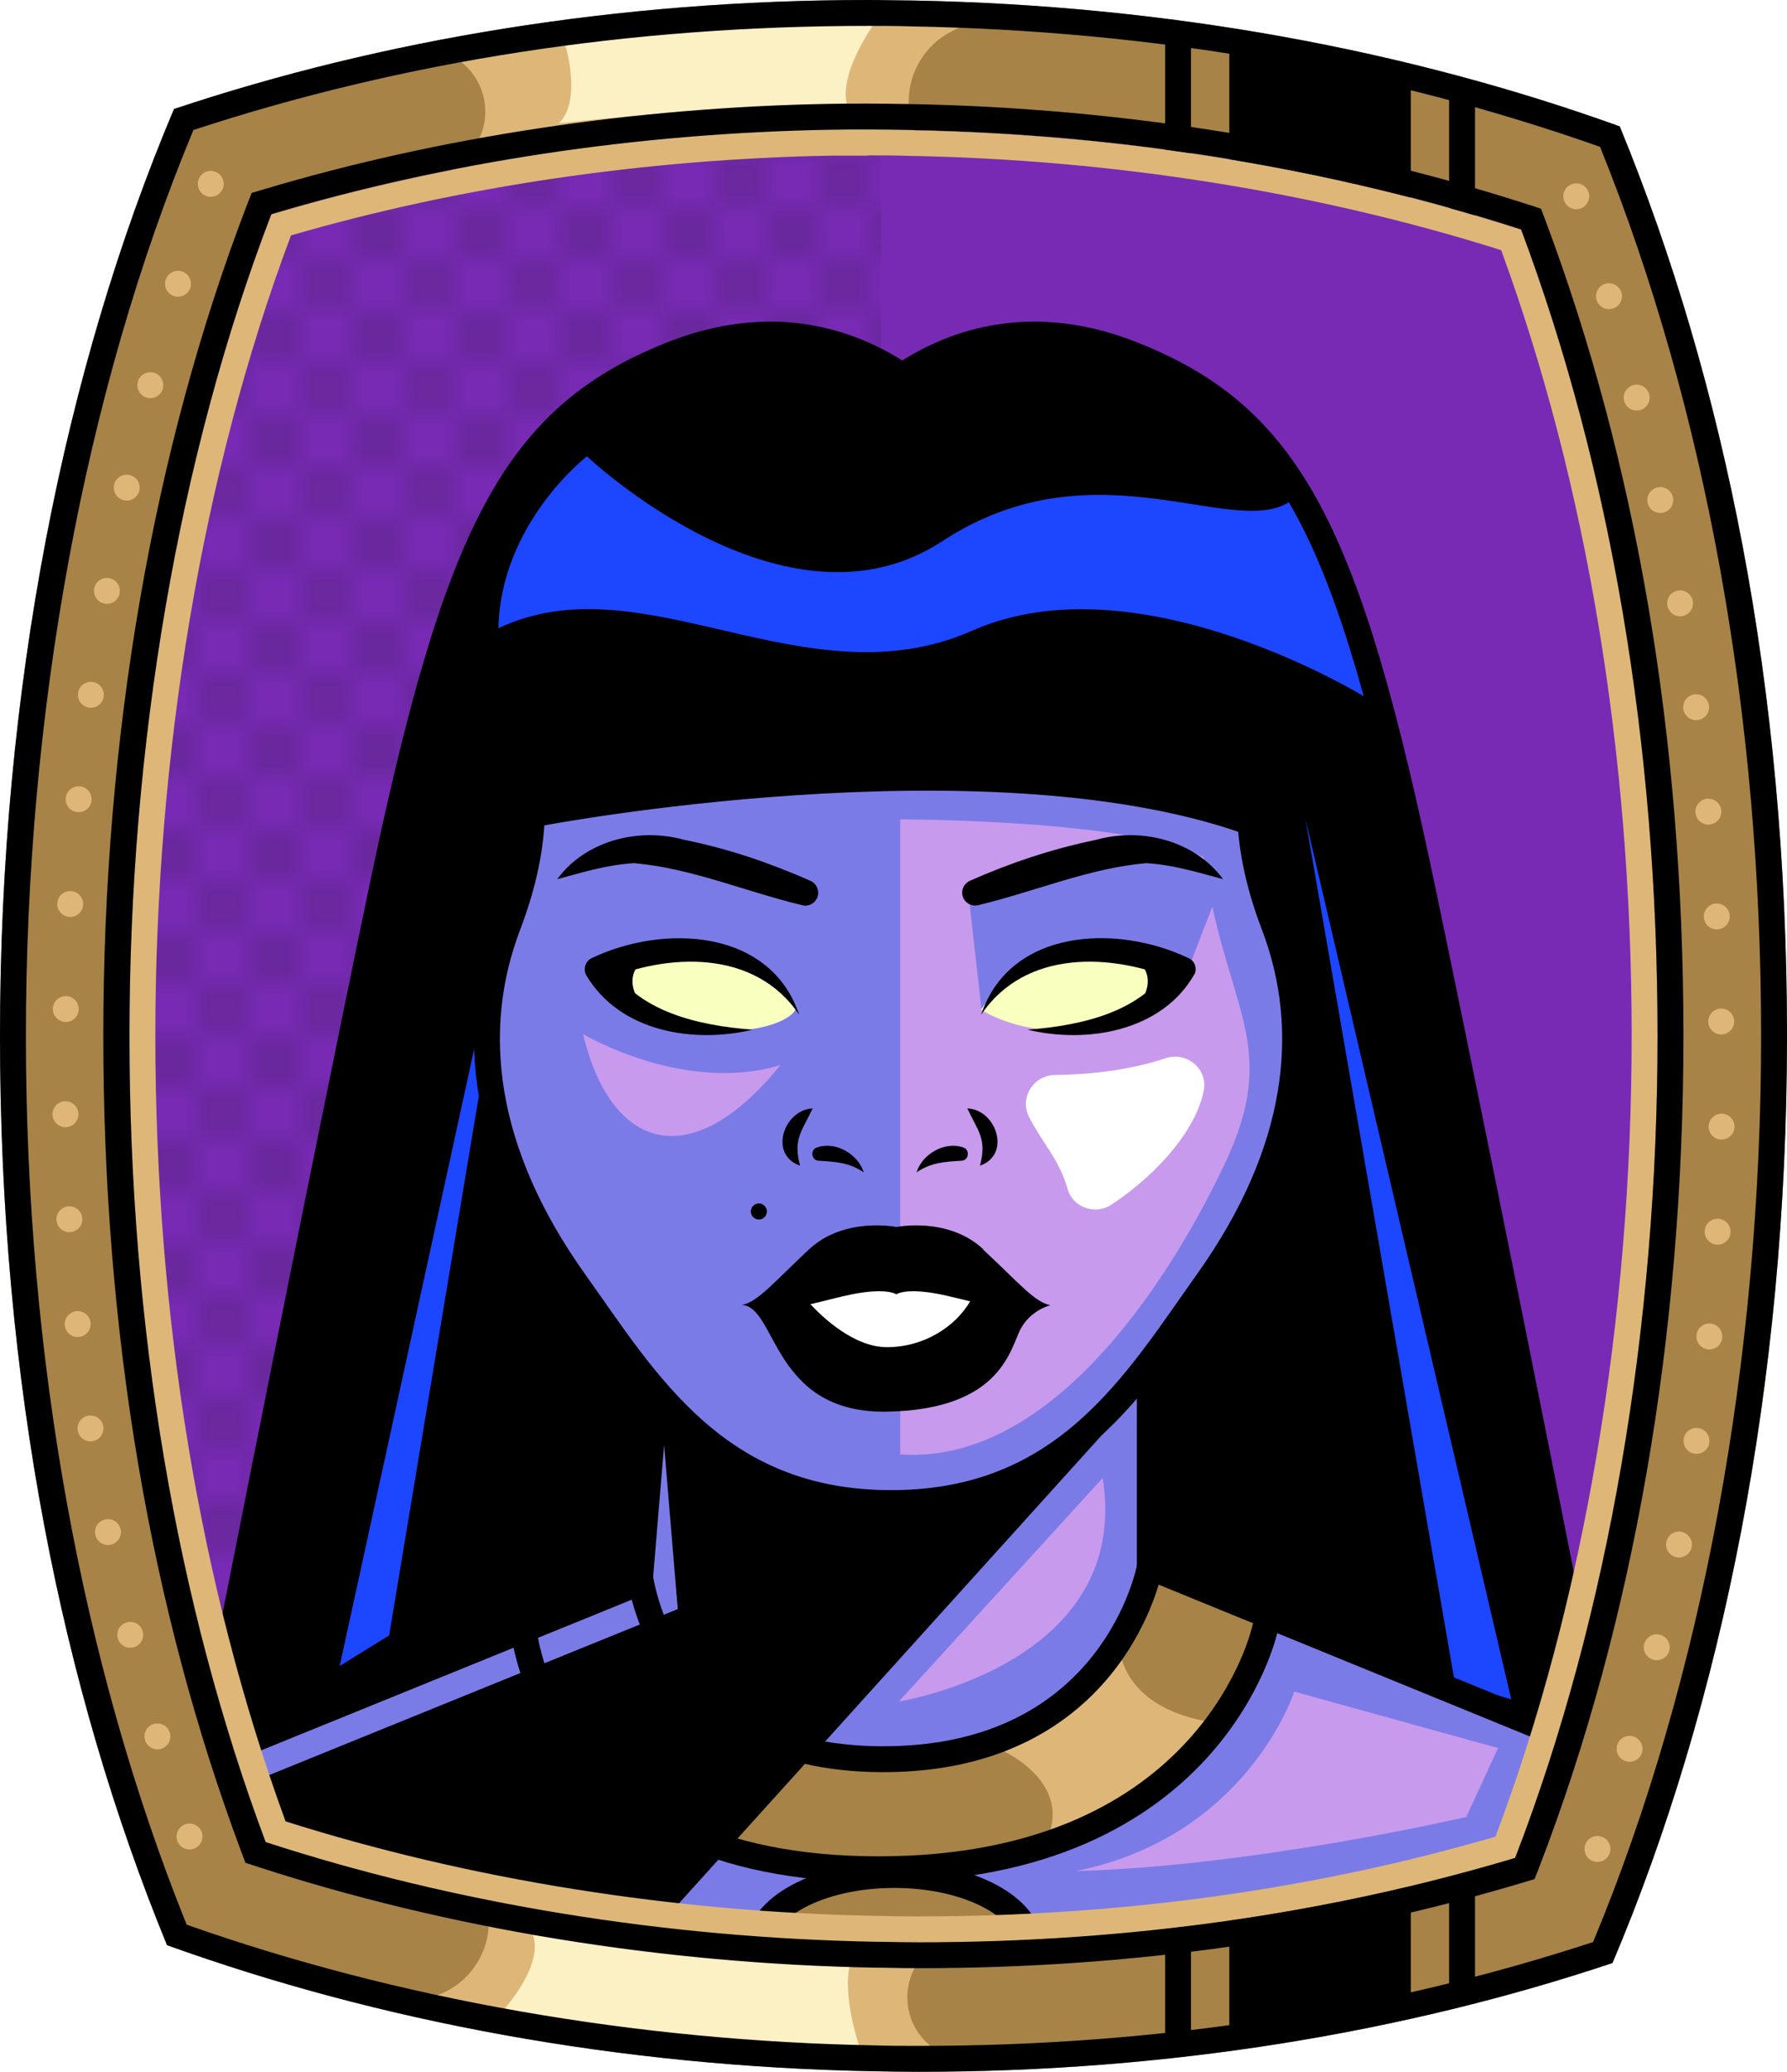 <?xml version="1.0" encoding="UTF-8"?>
<svg id="Capa_2" xmlns="http://www.w3.org/2000/svg" xmlns:xlink="http://www.w3.org/1999/xlink" viewBox="0 0 69.02 80">
<defs>
<style>
.cls-1{fill:#c89aed;}.cls-2{fill:#fff;}.cls-3{fill:#f8ffbf;}.cls-4{fill:#7b7be8;}.cls-5{fill:#a88347;}.cls-6{fill:#782ab5;}.cls-7{stroke-miterlimit:10;}.cls-7,.cls-8{stroke:#000;}.cls-7,.cls-8,.cls-9,.cls-10,.cls-11{fill:none;}.cls-12{fill:#1c46ff;}.cls-8,.cls-9{stroke-linecap:round;stroke-linejoin:round;}.cls-9{stroke:#deb778;stroke-dasharray:0 0 0 4.06;}.cls-13{fill:#deb778;}.cls-14{fill:url(#USGS_19_Inundación_de_tierra_2);}.cls-11{stroke:#1d1d1b;stroke-dasharray:0 0 2 2;stroke-width:.3px;}.cls-15{fill:#fcf0c5;}</style>
<pattern id="USGS_19_Inundación_de_tierra_2" x="0" y="0" width="72" height="72" patternTransform="translate(339.52 -16279) rotate(-90)" patternUnits="userSpaceOnUse" viewBox="0 0 72 72">
<g>
<rect class="cls-10" width="72" height="72"/>
<g>
<line class="cls-11" x1="71" y1="71" x2="144.44" y2="71"/>
<line class="cls-11" x1="71" y1="67" x2="144.44" y2="67"/>
<line class="cls-11" x1="71" y1="63" x2="144.44" y2="63"/>
<line class="cls-11" x1="71" y1="59" x2="144.44" y2="59"/>
<line class="cls-11" x1="71" y1="55" x2="144.44" y2="55"/>
<line class="cls-11" x1="71" y1="51" x2="144.44" y2="51"/>
<line class="cls-11" x1="71" y1="47" x2="144.44" y2="47"/>
<line class="cls-11" x1="71" y1="43" x2="144.44" y2="43"/>
<line class="cls-11" x1="71" y1="39" x2="144.44" y2="39"/>
<line class="cls-11" x1="71" y1="35" x2="144.44" y2="35"/>
<line class="cls-11" x1="71" y1="31" x2="144.44" y2="31"/>
<line class="cls-11" x1="71" y1="27" x2="144.44" y2="27"/>
<line class="cls-11" x1="71" y1="23" x2="144.44" y2="23"/>
<line class="cls-11" x1="71" y1="19" x2="144.44" y2="19"/>
<line class="cls-11" x1="71" y1="15" x2="144.44" y2="15"/>
<line class="cls-11" x1="71" y1="11" x2="144.44" y2="11"/>
<line class="cls-11" x1="71" y1="7" x2="144.44" y2="7"/>
<line class="cls-11" x1="71" y1="3" x2="144.44" y2="3"/>
</g>
<g>
<line class="cls-11" x1="-1" y1="71" x2="72.44" y2="71"/>
<line class="cls-11" x1="-1" y1="67" x2="72.44" y2="67"/>
<line class="cls-11" x1="-1" y1="63" x2="72.44" y2="63"/>
<line class="cls-11" x1="-1" y1="59" x2="72.44" y2="59"/>
<line class="cls-11" x1="-1" y1="55" x2="72.44" y2="55"/>
<line class="cls-11" x1="-1" y1="51" x2="72.44" y2="51"/>
<line class="cls-11" x1="-1" y1="47" x2="72.44" y2="47"/>
<line class="cls-11" x1="-1" y1="43" x2="72.44" y2="43"/>
<line class="cls-11" x1="-1" y1="39" x2="72.44" y2="39"/>
<line class="cls-11" x1="-1" y1="35" x2="72.44" y2="35"/>
<line class="cls-11" x1="-1" y1="31" x2="72.44" y2="31"/>
<line class="cls-11" x1="-1" y1="27" x2="72.44" y2="27"/>
<line class="cls-11" x1="-1" y1="23" x2="72.44" y2="23"/>
<line class="cls-11" x1="-1" y1="19" x2="72.44" y2="19"/>
<line class="cls-11" x1="-1" y1="15" x2="72.44" y2="15"/>
<line class="cls-11" x1="-1" y1="11" x2="72.44" y2="11"/>
<line class="cls-11" x1="-1" y1="7" x2="72.44" y2="7"/>
<line class="cls-11" x1="-1" y1="3" x2="72.44" y2="3"/>
<line class="cls-11" x1="1.04" y1="69" x2="74.48" y2="69"/>
<line class="cls-11" x1="1.04" y1="65" x2="74.48" y2="65"/>
<line class="cls-11" x1="1.04" y1="61" x2="74.48" y2="61"/>
<line class="cls-11" x1="1.04" y1="57" x2="74.48" y2="57"/>
<line class="cls-11" x1="1.04" y1="53" x2="74.48" y2="53"/>
<line class="cls-11" x1="1.04" y1="49" x2="74.48" y2="49"/>
<line class="cls-11" x1="1.04" y1="45" x2="74.48" y2="45"/>
<line class="cls-11" x1="1.04" y1="41" x2="74.48" y2="41"/>
<line class="cls-11" x1="1.04" y1="37" x2="74.48" y2="37"/>
<line class="cls-11" x1="1.04" y1="33" x2="74.48" y2="33"/>
<line class="cls-11" x1="1.04" y1="29" x2="74.48" y2="29"/>
<line class="cls-11" x1="1.04" y1="25" x2="74.48" y2="25"/>
<line class="cls-11" x1="1.04" y1="21" x2="74.48" y2="21"/>
<line class="cls-11" x1="1.04" y1="17" x2="74.48" y2="17"/>
<line class="cls-11" x1="1.04" y1="13" x2="74.48" y2="13"/>
<line class="cls-11" x1="1.04" y1="9" x2="74.48" y2="9"/>
<line class="cls-11" x1="1.04" y1="5" x2="74.48" y2="5"/>
<line class="cls-11" x1="1.04" y1="1" x2="74.48" y2="1"/>
</g>
<g>
<line class="cls-11" x1="-73" y1="71" x2=".44" y2="71"/>
<line class="cls-11" x1="-73" y1="67" x2=".44" y2="67"/>
<line class="cls-11" x1="-73" y1="63" x2=".44" y2="63"/>
<line class="cls-11" x1="-73" y1="59" x2=".44" y2="59"/>
<line class="cls-11" x1="-73" y1="55" x2=".44" y2="55"/>
<line class="cls-11" x1="-73" y1="51" x2=".44" y2="51"/>
<line class="cls-11" x1="-73" y1="47" x2=".44" y2="47"/>
<line class="cls-11" x1="-73" y1="43" x2=".44" y2="43"/>
<line class="cls-11" x1="-73" y1="39" x2=".44" y2="39"/>
<line class="cls-11" x1="-73" y1="35" x2=".44" y2="35"/>
<line class="cls-11" x1="-73" y1="31" x2=".44" y2="31"/>
<line class="cls-11" x1="-73" y1="27" x2=".44" y2="27"/>
<line class="cls-11" x1="-73" y1="23" x2=".44" y2="23"/>
<line class="cls-11" x1="-73" y1="19" x2=".44" y2="19"/>
<line class="cls-11" x1="-73" y1="15" x2=".44" y2="15"/>
<line class="cls-11" x1="-73" y1="11" x2=".44" y2="11"/>
<line class="cls-11" x1="-73" y1="7" x2=".44" y2="7"/>
<line class="cls-11" x1="-73" y1="3" x2=".44" y2="3"/>
<line class="cls-11" x1="-70.96" y1="69" x2="2.48" y2="69"/>
<line class="cls-11" x1="-70.96" y1="65" x2="2.48" y2="65"/>
<line class="cls-11" x1="-70.96" y1="61" x2="2.48" y2="61"/>
<line class="cls-11" x1="-70.96" y1="57" x2="2.48" y2="57"/>
<line class="cls-11" x1="-70.96" y1="53" x2="2.48" y2="53"/>
<line class="cls-11" x1="-70.96" y1="49" x2="2.48" y2="49"/>
<line class="cls-11" x1="-70.96" y1="45" x2="2.48" y2="45"/>
<line class="cls-11" x1="-70.96" y1="41" x2="2.48" y2="41"/>
<line class="cls-11" x1="-70.96" y1="37" x2="2.48" y2="37"/>
<line class="cls-11" x1="-70.96" y1="33" x2="2.48" y2="33"/>
<line class="cls-11" x1="-70.96" y1="29" x2="2.48" y2="29"/>
<line class="cls-11" x1="-70.96" y1="25" x2="2.48" y2="25"/>
<line class="cls-11" x1="-70.96" y1="21" x2="2.48" y2="21"/>
<line class="cls-11" x1="-70.96" y1="17" x2="2.48" y2="17"/>
<line class="cls-11" x1="-70.96" y1="13" x2="2.48" y2="13"/>
<line class="cls-11" x1="-70.96" y1="9" x2="2.48" y2="9"/>
<line class="cls-11" x1="-70.96" y1="5" x2="2.48" y2="5"/>
<line class="cls-11" x1="-70.96" y1="1" x2="2.48" y2="1"/>
</g>
</g>
</pattern>
</defs>
<g id="BG">
<path class="cls-6" d="M64.02,40c0,11.47-1.89,22.39-5.5,31.74-7.2,2.16-14.94,3.26-23.02,3.26-.49,0-.98-.01-1.47-.02h-.17c-8.18-.15-16.29-1.47-23.6-3.85-3.45-9.22-5.26-19.93-5.26-31.13s1.89-22.38,5.48-31.73c6.73-2.01,14.13-3.13,21.6-3.26,.48-.01,.97-.01,1.45-.01,.54,0,1.08,.01,1.63,.02,8.16,.15,16.27,1.47,23.59,3.84,3.46,9.24,5.27,19.95,5.27,31.14Z"/>
<path class="cls-14" d="M34.03,5.59V74.98h-.17c-8.18-.15-16.29-1.47-23.6-3.85-3.45-9.22-5.26-19.93-5.26-31.13s1.89-22.38,5.48-31.73c6.73-2.01,14.13-3.13,21.6-3.26,.65,.16,1.3,.36,1.95,.58Z"/>
</g>
<g id="Capa_10">
<g>
<path class="cls-4" d="M61.7,67.59l-2.24,6.16-26.11,3.47-24.2-5.15-1.12-5.38s.02-.08,.05-.25c.66-3.29,7.76-38.49,9.37-42.66,1.68-4.37,6.38-14,17.25-9.52,6.27-3.25,12.43,0,15.57,4.48,2.91,4.15,10.23,42.5,11.3,48.15,.08,.46,.13,.7,.13,.7Z"/>
<path class="cls-1" d="M34.77,56.15V31.64s9.06,0,11.72,1.47c.8,5.86,3.05,7.12,.8,11.86s-6.79,11.59-12.52,11.19Z"/>
<path class="cls-4" d="M37.4,34.47l.51,4.52s1.47-2.02,3.41-2.3,4.52,.87,4.52,.87l1.39-3.6s-4.2-2.85-9.82,.51Z"/>
<path d="M61.57,66.89l-.9,.56-16.29-6.93-.19-7.61s3.21-3.31,5.26-8.19c1.37-3.71,.29-7.41-1.27-12.97-9.26-3.22-27.5-.59-27.5-.59,0,3.71-2.73,6.93-1.76,10.93,.98,4,5.66,11.21,5.66,11.21l.2,7.42-15.61,6.33-1.09-.61c.66-3.29,7.76-38.49,9.37-42.66,1.68-4.37,6.38-14,17.25-9.52,6.27-3.25,12.43,0,15.57,4.48,2.91,4.15,10.23,42.5,11.3,48.15Z"/>
<path class="cls-5" d="M20.11,62.65s1.88,8.95,11.9,9.45c-3.54,2.81-2.74,3.32-2.74,3.32l11.25-.43-3.68-3.03s10.46-1.59,12.19-9.38c-3.75-1.52-4.66-2.06-4.66-2.06,0,0-1.18,7.18-10.06,7.33-7.21,.14-9.31-5.34-9.96-7.07-3.17,1.15-4.26,1.88-4.26,1.88Z"/>
<path class="cls-3" d="M30.73,38.96s-1.22-3.44-6.62-1.7c.11,1.59,1.64,1.96,2.97,2.38s3.39-.05,3.66-.69Z"/>
<path class="cls-3" d="M37.9,38.98s1.16-1.91,3.6-2.2,4.06,.93,4.06,.93c0,0-.61,1.37-2.61,1.86-3.13,.75-5.05-.58-5.05-.58Z"/>
<path class="cls-2" d="M30.71,50.47s1.67-1.05,3.82-1.32,3.43,1.19,3.43,1.19c0,0-.92,2.33-3.47,2.37s-3.78-2.24-3.78-2.24Z"/>
<path class="cls-1" d="M22.52,39.93s3.88,2.32,7.62,1.2c-3.51,4.33-6.57,3.21-7.62-1.2Z"/>
<path class="cls-13" d="M38.47,67.48s3.13,1.23,1.9,3.7c5.12-2.75,6.74-4.65,6.74-4.65,0,0-3.51-.19-3.89-2.94-2.18,2.94-4.74,3.89-4.74,3.89Z"/>
<path d="M43.97,53.85l-18.41,20.38-15.41-2.9-.98-4.28,15.61-6.33,.16-7.08s3.21,3.83,7.45,4.45,8.28-1.03,11.59-4.24Z"/>
<polygon class="cls-4" points="25.65 55.79 26.15 61.81 26.18 62.13 25.84 62.27 10.23 68.61 9.86 67.68 25.46 61.34 25.15 61.81 25.65 55.79 25.65 55.79"/>
<path class="cls-1" d="M42.59,57.07l-7.87,8.63s9.01-1.42,7.87-8.63Z"/>
<path class="cls-1" d="M49.99,65.32s-1.8,5.6-8.44,6.93c6.93-.19,15.08-2.09,15.08-2.09l1.23-2.66-7.87-2.18Z"/>
<path class="cls-12" d="M52.78,26.95s-8.77-5.45-15.22-2.6-12.71-2.75-18.31-.09c.09-4.08,3.42-6.64,3.42-6.64,0,0,7.65,7.26,13.72,3.28s11.56,.2,13.65-1.7c3.45,4.52,2.74,7.76,2.74,7.76Z"/>
<polygon class="cls-12" points="20.35 31.16 15.03 63.15 13.12 64.33 20.35 31.16"/>
<polygon class="cls-12" points="50.42 31.62 56.19 64.97 58.37 65.62 50.42 31.62"/>
<path class="cls-2" d="M40.73,41.51c1.1-.01,2.74-.13,4.3-.65,.79-.26,1.6,.39,1.47,1.21-.23,1.34-1.54,3.09-3.56,4.44-.63,.42-1.5,.13-1.71-.61-.3-1.1-1.05-1.89-1.49-2.78-.37-.74,.18-1.6,1-1.61Z"/>
<circle cx="29.31" cy="46.78" r=".31"/>
<path class="cls-8" d="M61.59,67.36s-3.71-18.95-6.62-32.89-5.11-18.45-11.43-20.86c-3.98-1.51-7-.24-8.69,.91-1.69-1.15-4.71-2.42-8.7-.91-6.31,2.41-8.52,6.92-11.43,20.86-2.9,13.94-6.61,32.89-6.61,32.89"/>
<path class="cls-8" d="M48.52,29.49s-.85,2.22,.69,6.24c1.53,4.02,1.02,8.72-2.57,13.76-2.77,3.89-5.47,8.55-12.22,8.55s-9.46-4.66-12.23-8.55c-3.59-5.04-4.1-9.74-2.57-13.76,1.54-4.02,.69-6.24,.69-6.24"/>
<path class="cls-8" d="M20.88,31.39s16.98-3.23,27.15,.27"/>
<polyline class="cls-8" points="24.67 53.06 24.67 60.51 7.45 67.55"/>
<polyline class="cls-8" points="44.41 52.7 44.41 60.51 61.63 67.55"/>
<path class="cls-8" d="M24.67,60.51s.51,7.42,9.45,7.42,10.29-7.42,10.29-7.42"/>
<path class="cls-8" d="M20.22,62.88s.74,9.3,13.71,9.3,14.93-9.3,14.93-9.3"/>
<ellipse class="cls-8" cx="34.54" cy="75.2" rx="5.24" ry="2.8"/>
<path d="M21.52,33.95c1.1-1.5,3.16-2.01,4.91-1.52,1.7,.34,3.3,.89,4.87,1.58,.25,.11,.37,.41,.26,.66-.1,.23-.35,.35-.59,.28-2.17-.52-4.28-1.43-6.48-1.62-1.01,.06-1.91,.33-2.97,.62h0Z"/>
<path d="M30.87,39.19c-1.71-2.55-5.08-2.4-7.61-1.31,0,0,.23-.7,.23-.7,1.11,1.89,3.47,2.42,5.58,2.58-2.26,.54-5.11,.1-6.42-2.09-.15-.25-.03-.59,.24-.69,2.76-1.3,6.86-1.12,7.98,2.21h0Z"/>
<path d="M24.98,39.04s-1.2-1.17-.06-2.03c-1.29,.09-1.69,.46-1.69,.46,0,0,.28,1.05,1.75,1.57Z"/>
<path d="M31.39,42.8c-.43,.9-.76,1.18-.49,2.21-1.22-.42-.63-2.16,.49-2.21h0Z"/>
<path d="M33.36,45.27c-.57-.39-1.11-.41-1.75-.45-.28-.02-.32-.43-.06-.51,.72-.26,1.6,.26,1.81,.96h0Z"/>
<path d="M47.24,33.95c-1.06-.29-1.96-.56-2.97-.62-2.2,.19-4.31,1.1-6.48,1.62-.27,.07-.54-.09-.61-.35-.07-.24,.06-.49,.28-.59,1.56-.69,3.17-1.23,4.87-1.58,1.75-.49,3.81,.02,4.91,1.52h0Z"/>
<path d="M37.89,39.19c1.12-3.34,5.22-3.51,7.98-2.21,.25,.09,.37,.36,.28,.61-1.26,2.25-4.19,2.72-6.46,2.17,2.1-.16,4.47-.68,5.58-2.58,0,0,.23,.7,.23,.7-2.53-1.09-5.9-1.24-7.61,1.31h0Z"/>
<path d="M43.78,39.04s1.2-1.17,.06-2.03c1.29,.09,1.69,.46,1.69,.46,0,0-.28,1.05-1.75,1.57Z"/>
<path d="M37.36,42.8c1.12,.04,1.71,1.79,.49,2.21,.27-1.03-.06-1.3-.49-2.21h0Z"/>
<path d="M35.4,45.27c.21-.7,1.09-1.22,1.81-.96,.26,.09,.21,.49-.06,.51-.64,.04-1.18,.06-1.75,.45h0Z"/>
<path d="M37.98,48.24c-1.36-1.27-3.35-.86-3.35-.86,0,0-2.02-.41-3.38,.86s-1.98,2.04-2.6,2.15c1.36,.05,1.16,4.21,5.63,4.12,4.48-.09,4.75-2.52,5.16-3.23,.4-.71,1.13-.88,1.13-.88-.62-.12-1.24-.89-2.6-2.15Zm-3.72,3.78c-1.3,0-2.52-1.19-2.96-1.66,.54-.12,1.05-.27,1.6-.38,1.36-.27,1.72,0,1.72,0,0,0,.34-.27,1.7,0,.39,.08,.77,.18,1.15,.27-.56,.96-1.76,1.77-3.22,1.77Z"/>
</g>
</g>
<g id="Frame">
<path class="cls-5" d="M62.56,4.88C54.4,1.94,45.12,.2,35.25,.02c-.57-.01-1.15-.02-1.72-.02C23.88,0,14.77,1.52,6.72,4.21,2.49,14.22,0,26.6,0,40s2.39,25.22,6.45,35.11c8.16,2.94,17.45,4.69,27.32,4.87,.58,.01,1.15,.02,1.73,.02,9.63,0,18.73-1.51,26.78-4.2,4.24-10.01,6.74-22.39,6.74-35.8s-2.4-25.24-6.46-35.12Zm-4.04,66.86c-7.2,2.16-14.94,3.26-23.02,3.26-.49,0-.98-.01-1.47-.02h-.17c-8.18-.15-16.29-1.47-23.6-3.85-3.45-9.22-5.26-19.93-5.26-31.13s1.89-22.38,5.48-31.73c6.73-2.01,14.13-3.13,21.6-3.26,.48-.01,.97-.01,1.45-.01,.54,0,1.08,.01,1.63,.02,8.16,.15,16.27,1.47,23.59,3.84,3.46,9.24,5.27,19.95,5.27,31.14s-1.89,22.39-5.5,31.74Z"/>
<path class="cls-13" d="M17.21,2.06h0c1.63,.63,2.06,2.75,.81,3.97l-1.26,1.22s8.35-2.37,18.84-1.69h0c-1-1.49-.45-3.52,1.14-4.34l1-.51S28.26-.43,17.21,2.06Z"/>
<path class="cls-15" d="M21.81,1.66s.7,2.18-.22,3.1c3.77-.41,7.98-.74,11.12-.74-.33-1.33,1.26-3.4,1.26-3.4,0,0-6.17-.26-12.16,1.03Z"/>
<path class="cls-13" d="M36.25,79.21h0c-1.52-.87-1.62-3.03-.2-4.04l1.43-1.02s-8.61,1.07-18.88-1.19h0c.76,1.63-.09,3.55-1.79,4.11l-1.07,.36s9.19,2.56,20.5,1.78Z"/>
<path class="cls-15" d="M19.28,77.8s1.76-1.83,1.3-3.09c4.43,.69,9.11,1.14,12.25,1.14-.33,1.33,.44,3.4,.44,3.4,0,0-8-.16-13.99-1.45Z"/>
<polygon points="47.48 1.77 47.48 6.73 54.49 8.44 54.49 2.62 47.48 1.77"/>
<line class="cls-7" x1="45.5" y1="1.23" x2="45.5" y2="6.29"/>
<line class="cls-7" x1="56.47" y1="3.67" x2="56.47" y2="8.73"/>
<polygon points="47.48 78.74 47.48 73.78 54.49 72.07 54.49 77.88 47.48 78.74"/>
<line class="cls-7" x1="45.5" y1="79.28" x2="45.5" y2="74.21"/>
<line class="cls-7" x1="56.47" y1="76.84" x2="56.47" y2="71.77"/>
<path d="M33.53,1c.56,0,1.14,0,1.7,.02,9.39,.17,18.33,1.74,26.57,4.65,4.07,10.08,6.22,21.94,6.22,34.33s-2.24,24.79-6.49,34.99c-8.12,2.66-16.87,4.01-26.03,4.01-.56,0-1.12,0-1.71-.02-9.25-.17-18.42-1.78-26.58-4.66C3.15,64.25,1,52.39,1,40S3.23,15.21,7.47,5.02C15.6,2.35,24.37,1,33.53,1m0-1C23.88,0,14.77,1.52,6.72,4.21,2.49,14.22,0,26.6,0,40s2.39,25.22,6.45,35.11c8.16,2.94,17.45,4.69,27.32,4.87,.58,.01,1.15,.02,1.73,.02,9.63,0,18.73-1.51,26.78-4.2,4.24-10.01,6.74-22.39,6.74-35.8s-2.4-25.24-6.46-35.12C54.4,1.94,45.12,.2,35.25,.02c-.57,0-1.15-.02-1.72-.02h0Z"/>
<path class="cls-13" d="M33.53,6c.52,0,1.04,0,1.61,.02,7.87,.14,15.75,1.4,22.84,3.64,3.3,9,5.04,19.47,5.04,30.34s-1.82,21.82-5.26,30.92c-6.98,2.04-14.47,3.08-22.26,3.08-.48,0-.97,0-1.47-.02h-.15c-7.89-.14-15.78-1.41-22.85-3.65-3.29-8.99-5.03-19.46-5.03-30.33s1.81-21.79,5.24-30.91c6.5-1.89,13.7-2.95,20.86-3.08,.47,0,.96,0,1.43,0m0-1c-.48,0-.97,0-1.45,.01-7.47,.13-14.87,1.25-21.6,3.26-3.59,9.35-5.48,20.26-5.48,31.73s1.81,21.91,5.26,31.13c7.31,2.38,15.42,3.7,23.6,3.85h.17c.49,.01,.98,.02,1.47,.02,8.08,0,15.82-1.1,23.02-3.26,3.61-9.35,5.5-20.27,5.5-31.74s-1.81-21.9-5.27-31.14c-7.32-2.37-15.43-3.69-23.59-3.84-.55,0-1.09-.02-1.63-.02h0Z"/>
<path d="M33.53,5c.54,0,1.08,.01,1.63,.02,8.16,.15,16.27,1.47,23.59,3.84,3.46,9.24,5.27,19.95,5.27,31.14s-1.89,22.39-5.5,31.74c-7.2,2.16-14.94,3.26-23.02,3.26-.49,0-.98-.01-1.47-.02h-.17c-8.18-.15-16.29-1.47-23.6-3.85-3.45-9.22-5.26-19.93-5.26-31.13s1.89-22.38,5.48-31.73c6.73-2.01,14.13-3.13,21.6-3.26,.48-.01,.97-.01,1.45-.01m0-1c-.49,0-.98,0-1.47,.01-7.51,.13-15.07,1.27-21.87,3.3l-.47,.14-.18,.46c-3.63,9.45-5.55,20.55-5.55,32.09s1.84,22.17,5.32,31.48l.17,.45,.46,.15c7.37,2.4,15.63,3.75,23.89,3.9h.19c.48,.01,.97,.02,1.47,.02,8.16,0,16-1.11,23.31-3.3l.47-.14,.18-.46c3.64-9.43,5.57-20.53,5.57-32.1s-1.84-22.17-5.33-31.49l-.17-.45-.46-.15c-7.39-2.39-15.65-3.74-23.88-3.89-.58-.01-1.12-.02-1.65-.02h0Z"/>
<path class="cls-9" d="M8.14,7.1s-12.66,32.94,0,66.06"/>
<path class="cls-9" d="M60.88,7.58s12.66,32.94,0,66.06"/>
</g>
</svg>
